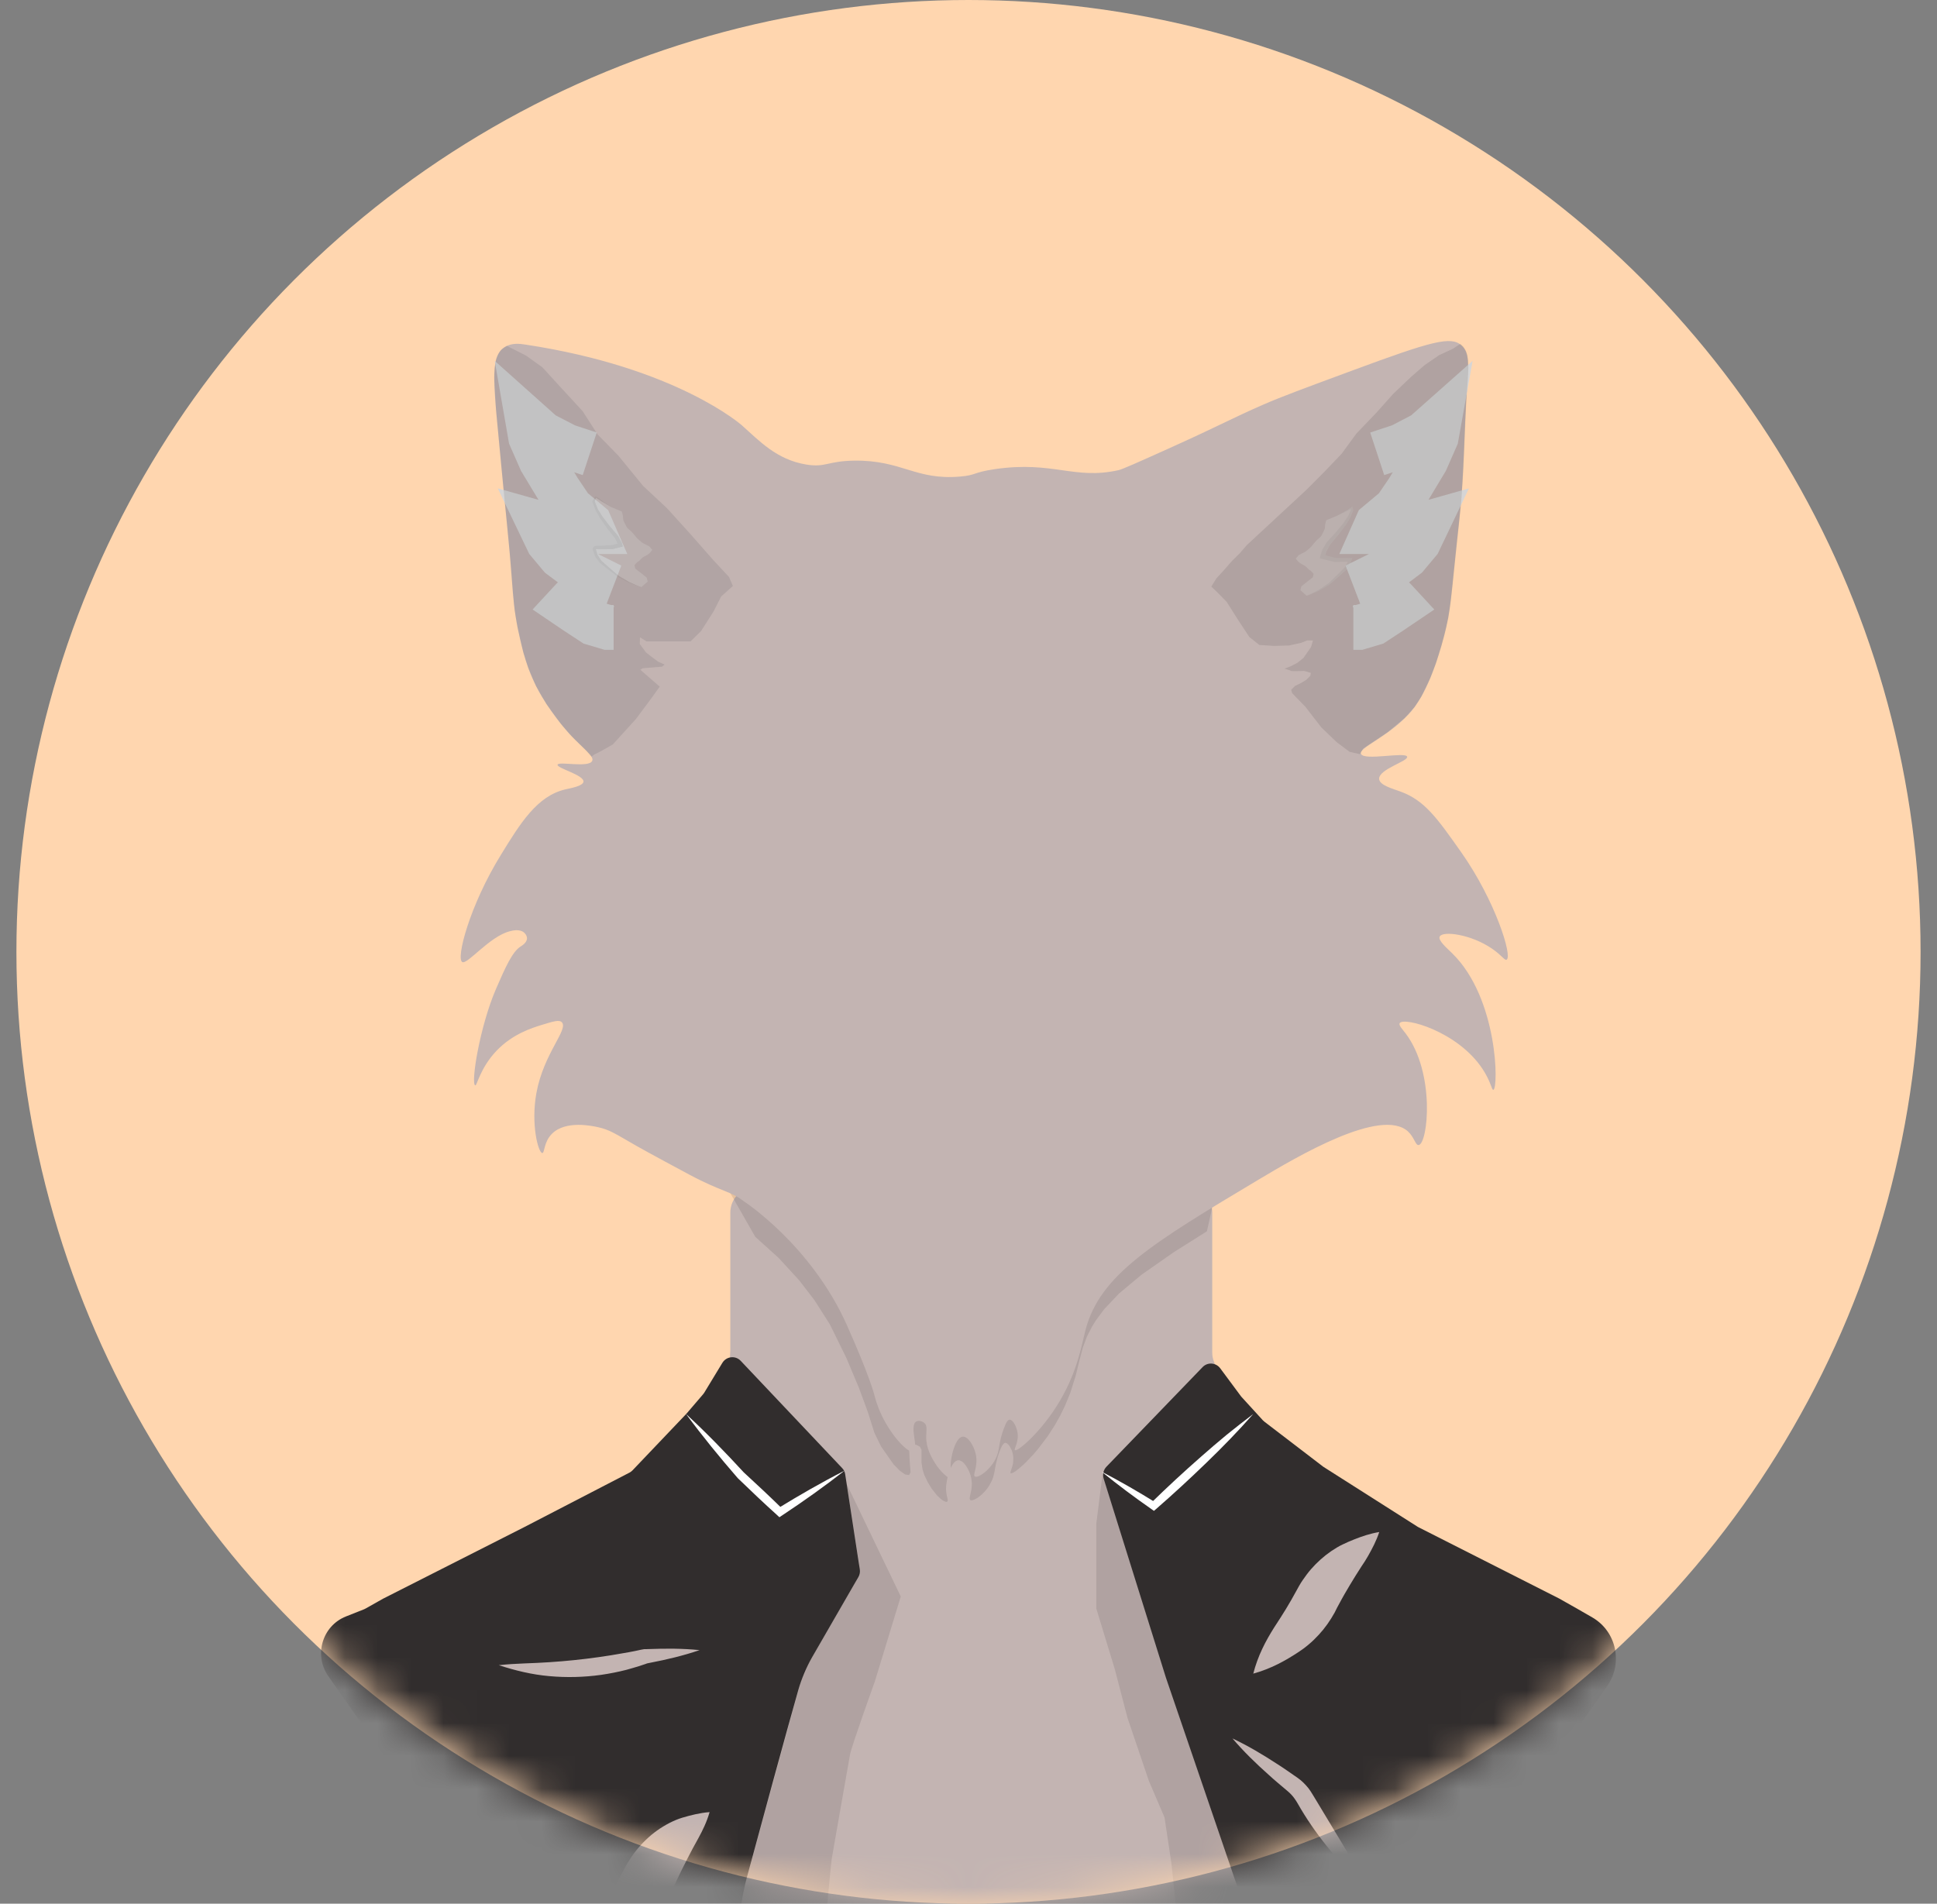<svg width="59" height="58" viewBox="0 0 59 58" fill="none" xmlns="http://www.w3.org/2000/svg">
<rect x="0" y="0" width="59" height="58" fill="#808080" stroke="none"/>
<circle cx="29.5" cy="29" r="29" fill="#FFD6AF"/>
<mask id="mask0" mask-type="alpha" maskUnits="userSpaceOnUse" x="0" y="0" width="59" height="58">
<circle cx="29.5" cy="29" r="29" fill="#FFD6AF"/>
</mask>
<g mask="url(#mask0)">
<path d="M28.951 78.068L21.055 66.816C20.953 66.672 20.902 66.497 20.913 66.319L21.287 59.253L21.902 47.622L22.001 45.758L22.245 41.142C22.245 41.128 22.245 41.115 22.245 41.099V39.211V36.947C22.245 36.512 22.592 36.161 23.023 36.161H36.146C36.577 36.161 36.924 36.512 36.924 36.947V39.44V41.207C36.924 41.301 36.94 41.396 36.975 41.482L43.382 58.712C43.473 58.956 43.438 59.231 43.288 59.442L30.221 78.066C29.908 78.508 29.261 78.508 28.951 78.068Z" fill="#C3B4B2"/>
<path d="M48.957 51.363C49.441 50.671 49.237 49.71 48.51 49.283C48.363 49.196 48.208 49.107 48.05 49.018L47.497 48.705L43.208 46.531C43.197 46.525 43.186 46.52 43.178 46.514L40.325 44.699C40.317 44.694 40.309 44.688 40.301 44.683L38.515 43.316C38.499 43.303 38.483 43.289 38.467 43.273L37.828 42.573C37.82 42.565 37.812 42.554 37.804 42.546L37.167 41.687C37.036 41.512 36.782 41.493 36.63 41.652L33.702 44.686C33.611 44.78 33.579 44.918 33.616 45.045L35.515 51.117L37.662 57.4C37.788 57.767 37.967 58.11 38.197 58.423L41.01 62.259C41.101 62.383 41.103 62.553 41.015 62.68" fill="#312D2D"/>
<path d="M21.72 67.767C21.648 67.664 21.635 67.529 21.686 67.413L22.159 66.349C22.346 65.914 22.448 65.444 22.45 64.971L22.514 58.894C22.52 58.321 22.6 57.751 22.75 57.197C23.148 55.723 23.972 52.692 24.317 51.485C24.416 51.139 24.557 50.804 24.736 50.491L26.146 48.046C26.186 47.976 26.202 47.892 26.188 47.811L25.744 44.918C25.734 44.845 25.702 44.778 25.651 44.727L22.562 41.461C22.402 41.291 22.127 41.321 22.004 41.52L21.448 42.436C21.437 42.452 21.426 42.468 21.413 42.482L20.902 43.079C20.897 43.084 20.894 43.09 20.889 43.092L19.266 44.797C19.239 44.826 19.207 44.848 19.172 44.867L15.971 46.525L11.666 48.708L11.134 49.008C11.121 49.016 11.105 49.024 11.091 49.029L10.538 49.248C9.816 49.534 9.551 50.428 10.001 51.069" fill="#312D2D"/>
<path opacity="0.1" d="M22.246 36.353L23.005 37.682L23.714 38.322L24.337 39L24.805 39.608L25.275 40.345L25.78 41.372L26.163 42.285L26.433 43.017L26.634 43.654L26.837 44.07L27.219 44.616L27.414 44.813L27.572 44.923L27.692 44.94L27.735 44.853L27.708 44.51L27.692 44.162L27.77 44.027L27.898 44.013L28.019 44.075L28.069 44.173V44.373V44.564L28.102 44.775L28.155 44.94L28.259 45.158L28.374 45.348L28.535 45.553L28.639 45.653L28.722 45.718L28.813 45.758L28.85 45.755L28.869 45.712L28.855 45.634L28.831 45.529L28.821 45.447L28.815 45.369L28.821 45.253L28.837 45.142L28.858 45.026L28.89 44.91L28.92 44.818L28.971 44.697L29.013 44.624L29.051 44.57L29.11 44.516L29.174 44.489L29.227 44.491L29.302 44.526L29.363 44.581L29.417 44.648L29.468 44.729L29.516 44.824L29.54 44.886L29.561 44.942L29.583 45.029L29.596 45.126L29.602 45.199L29.599 45.28L29.588 45.383L29.567 45.483L29.548 45.566L29.537 45.626L29.535 45.666L29.553 45.704L29.602 45.712L29.679 45.688L29.77 45.637L29.831 45.593L29.909 45.529L30 45.437L30.07 45.35L30.131 45.261L30.203 45.129L30.243 45.032L30.267 44.95L30.289 44.853L30.31 44.737L30.334 44.61L30.385 44.402L30.425 44.275L30.473 44.154L30.521 44.048L30.585 43.97L30.618 43.956L30.666 43.97L30.722 44.019L30.751 44.059L30.775 44.1L30.816 44.183L30.837 44.246L30.856 44.327L30.864 44.389V44.462L30.858 44.575L30.834 44.678L30.808 44.759L30.778 44.848L30.781 44.886L30.797 44.888L30.848 44.875L30.936 44.821L31.037 44.742L31.166 44.629L31.249 44.551L31.468 44.321L31.631 44.129L31.909 43.762L32.131 43.419L32.3 43.117L32.441 42.825L32.602 42.433L32.762 41.925L32.89 41.404L32.984 41.053L33.112 40.71L33.265 40.413L33.385 40.221L33.631 39.889L34.083 39.411L34.773 38.835L35.762 38.144L36.762 37.514L36.925 36.782" fill="black"/>
<path d="M29.695 44.986C29.612 44.934 29.815 44.659 29.713 44.27C29.654 44.038 29.486 43.759 29.328 43.77C29.128 43.781 28.994 44.245 28.962 44.537C28.93 44.829 29.053 45.002 28.991 45.037C28.909 45.086 28.636 44.834 28.467 44.556C28.371 44.394 28.208 44.124 28.211 43.77C28.211 43.592 28.256 43.446 28.16 43.357C28.098 43.3 27.986 43.268 27.911 43.308C27.686 43.432 27.991 44.138 27.831 44.221C27.678 44.3 27.173 43.781 26.86 43.13C26.71 42.819 26.649 42.568 26.622 42.463C26.622 42.463 26.475 41.893 25.791 40.361C24.697 37.922 22.66 36.602 22.66 36.602C22.272 36.294 21.983 36.312 21.015 35.797C19.836 35.167 19.389 34.913 19.389 34.913C18.734 34.538 18.576 34.422 18.221 34.343C18.042 34.303 17.232 34.125 16.814 34.541C16.558 34.794 16.593 35.132 16.518 35.129C16.397 35.124 16.165 34.26 16.338 33.303C16.56 32.085 17.328 31.359 17.111 31.143C17.034 31.064 16.86 31.116 16.518 31.221C16.21 31.316 15.624 31.494 15.13 32.007C14.627 32.531 14.528 33.082 14.477 33.069C14.33 33.025 14.617 31.259 15.111 30.122C15.389 29.482 15.601 29.001 15.854 28.839C15.889 28.817 16.05 28.723 16.052 28.59C16.055 28.49 15.967 28.417 15.959 28.409C15.822 28.296 15.606 28.352 15.523 28.374C14.908 28.533 14.242 29.39 14.082 29.311C13.881 29.217 14.301 27.593 15.261 26.038C15.849 25.081 16.36 24.25 17.221 24.05C17.384 24.012 17.758 23.95 17.772 23.815C17.79 23.609 16.959 23.407 16.983 23.299C17.01 23.185 17.94 23.404 18.039 23.18C18.103 23.034 17.766 22.812 17.341 22.356C17.341 22.356 16.879 21.856 16.494 21.208C16.05 20.454 15.9 19.758 15.78 19.19C15.657 18.593 15.627 18.151 15.601 17.775C15.518 16.595 15.381 15.417 15.274 14.239C15.044 11.736 14.886 10.874 15.379 10.571C15.59 10.442 15.83 10.471 16.002 10.498C20.617 11.195 22.598 12.959 22.598 12.959C23.122 13.424 23.649 14.004 24.558 14.153C25.157 14.25 25.194 14.045 26.029 14.034C27.475 14.018 27.884 14.634 29.237 14.52C29.753 14.477 29.612 14.396 30.302 14.293C32.085 14.034 32.714 14.628 34.075 14.323C34.19 14.296 34.644 14.094 35.55 13.686C37.198 12.945 37.529 12.74 38.492 12.322C39.005 12.097 39.733 11.827 41.187 11.29C43.623 10.388 44.193 10.234 44.516 10.523C44.762 10.744 44.733 11.103 44.684 11.808C44.594 13.124 44.599 14.445 44.457 15.757C44.176 18.326 44.203 18.55 43.981 19.39C43.551 21.035 43.086 21.57 42.901 21.767C42.227 22.483 41.385 22.78 41.455 22.966C41.537 23.191 42.818 22.894 42.861 23.056C42.896 23.193 41.989 23.436 42.008 23.734C42.021 23.925 42.42 24.028 42.66 24.117C43.393 24.385 43.773 24.922 44.513 25.973C45.548 27.445 46.075 29.141 45.891 29.238C45.832 29.271 45.749 29.109 45.444 28.901C44.794 28.458 43.944 28.355 43.853 28.533C43.794 28.652 44.072 28.884 44.238 29.049C45.636 30.422 45.647 33.163 45.487 33.204C45.436 33.217 45.412 32.952 45.16 32.572C44.398 31.413 42.754 30.975 42.634 31.172C42.596 31.232 42.706 31.343 42.813 31.483C43.727 32.69 43.495 34.835 43.214 34.886C43.115 34.903 43.083 34.654 42.888 34.473C42.072 33.728 39.537 35.221 38.326 35.945C35.112 37.868 33.508 38.833 33.066 40.513C32.943 40.98 32.815 41.855 32.176 42.855C31.633 43.703 30.986 44.235 30.914 44.181C30.871 44.148 31.048 43.932 30.989 43.622C30.954 43.446 30.847 43.246 30.751 43.254C30.7 43.257 30.652 43.316 30.572 43.535C30.438 43.9 30.446 44.084 30.392 44.273C30.267 44.726 29.796 45.048 29.695 44.986Z" fill="#C3B4B2"/>
<path d="M17.963 13.826L17.25 13.591L16.536 13.221L16.076 12.81L16.164 13.318L16.477 14.031L17.02 14.931L17.397 15.49L17.963 15.963L18.065 16.197H17.324L16.594 15.992L16.431 15.946L16.699 16.505L17.07 16.948L17.562 17.316L18.065 17.567L17.918 17.95L17.413 18.288L17.263 18.45L17.546 18.642L18.065 18.982L18.512 19.115H18.691" stroke="#D6D5D5" stroke-width="1.365" stroke-miterlimit="10"/>
<g opacity="0.2">
<path opacity="0.2" d="M18.607 15.45L18.153 15.169L18.118 15.277L18.217 15.523L18.345 15.728L18.581 16.036L18.832 16.33L18.942 16.533L18.976 16.652L18.669 16.73L18.284 16.735L18.206 16.73C18.185 16.73 18.14 16.722 18.158 16.757C18.172 16.808 18.19 16.857 18.206 16.908L18.321 17.084C18.498 17.243 18.677 17.397 18.856 17.551L19.174 17.737C19.295 17.791 19.415 17.846 19.541 17.889C19.412 17.851 19.289 17.805 19.166 17.756H19.164L18.837 17.586L18.832 17.584C18.645 17.44 18.455 17.294 18.27 17.146L18.265 17.14L18.257 17.13L18.134 16.959L18.131 16.954L18.126 16.941C18.105 16.889 18.086 16.843 18.067 16.787C18.065 16.779 18.062 16.773 18.059 16.757C18.059 16.757 18.057 16.743 18.057 16.727V16.716C18.059 16.706 18.067 16.681 18.081 16.668C18.091 16.652 18.118 16.641 18.123 16.638L18.131 16.635C18.155 16.63 18.155 16.63 18.166 16.63L18.217 16.627H18.3H18.287L18.672 16.608L18.642 16.611C18.741 16.576 18.845 16.557 18.95 16.53L18.856 16.698C18.845 16.657 18.835 16.619 18.824 16.579L18.835 16.603L18.733 16.398L18.746 16.419L18.506 16.111L18.281 15.79L18.276 15.785L18.155 15.574L18.15 15.566L18.148 15.563C18.115 15.479 18.091 15.396 18.054 15.315L18.041 15.288L18.051 15.266C18.067 15.231 18.086 15.198 18.107 15.166L18.137 15.123L18.18 15.139C18.222 15.155 18.252 15.19 18.289 15.215L18.396 15.296L18.607 15.45Z" fill="black"/>
</g>
<path opacity="0.2" d="M18.94 15.584L18.608 15.446L18.325 15.279L18.151 15.165L18.116 15.274L18.215 15.519L18.343 15.725L18.565 16.019L18.828 16.33L18.937 16.532L18.972 16.651L18.664 16.729L18.279 16.735L18.148 16.729L18.202 16.905L18.317 17.081L18.565 17.302L18.852 17.548L19.17 17.734L19.402 17.837L19.536 17.886L19.729 17.718L19.699 17.599L19.515 17.451C19.515 17.451 19.362 17.337 19.352 17.324C19.341 17.31 19.328 17.216 19.328 17.216C19.328 17.216 19.41 17.118 19.432 17.113C19.451 17.108 19.515 17.048 19.536 17.018C19.555 16.989 19.675 16.924 19.689 16.921C19.704 16.916 19.793 16.856 19.806 16.832C19.822 16.808 19.87 16.754 19.87 16.754L19.777 16.646C19.777 16.646 19.608 16.557 19.59 16.551C19.571 16.546 19.405 16.403 19.386 16.376C19.368 16.346 19.271 16.238 19.237 16.2C19.202 16.16 19.114 16.105 19.084 16.049C19.055 15.989 19.015 15.916 18.993 15.868C18.972 15.819 18.985 15.746 18.966 15.676L18.94 15.584Z" fill="white"/>
<path d="M41.949 13.826L42.663 13.591L43.374 13.221L43.837 12.81L43.746 13.318L43.433 14.031L42.893 14.931L42.513 15.49L41.949 15.963L41.845 16.197H42.588L43.315 15.992L43.478 15.946L43.211 16.505L42.839 16.948L42.35 17.316L41.845 17.567L41.992 17.95L42.497 18.288L42.647 18.45L42.363 18.642L41.845 18.982L41.398 19.115H41.222" stroke="#D6D5D5" stroke-width="1.365" stroke-miterlimit="10"/>
<path opacity="0.2" d="M40.398 15.849L40.729 15.712L41.013 15.544L41.187 15.431L41.221 15.539L41.122 15.784L40.994 15.99L40.772 16.284L40.51 16.595L40.401 16.797L40.366 16.916L40.673 16.995L41.058 17L41.189 16.995L41.136 17.17L41.021 17.346L40.772 17.567L40.486 17.813L40.168 17.999L39.935 18.102L39.801 18.151L39.609 17.983L39.638 17.864L39.823 17.716C39.823 17.716 39.975 17.602 39.986 17.589C39.997 17.575 40.01 17.481 40.01 17.481C40.01 17.481 39.927 17.384 39.906 17.378C39.887 17.373 39.823 17.313 39.801 17.284C39.78 17.254 39.663 17.189 39.649 17.186C39.633 17.181 39.545 17.122 39.532 17.097C39.515 17.073 39.467 17.019 39.467 17.019L39.561 16.911C39.561 16.911 39.729 16.822 39.748 16.816C39.767 16.811 39.932 16.668 39.951 16.641C39.97 16.614 40.066 16.503 40.101 16.465C40.136 16.425 40.224 16.371 40.253 16.314C40.283 16.255 40.323 16.182 40.344 16.133C40.366 16.084 40.352 16.011 40.371 15.941L40.398 15.849Z" fill="white"/>
<g opacity="0.2">
<path opacity="0.2" d="M40.73 15.712L41.185 15.431L41.219 15.539L41.12 15.784L40.992 15.99L40.757 16.298L40.505 16.592L40.396 16.795L40.361 16.914L40.669 16.992L41.054 16.997L41.131 16.992C41.153 16.992 41.198 16.984 41.179 17.019C41.166 17.07 41.147 17.119 41.131 17.17L41.016 17.346C40.84 17.505 40.66 17.659 40.481 17.813L40.163 17.999C40.043 18.053 39.922 18.107 39.797 18.151C39.92 18.099 40.038 18.04 40.155 17.978H40.153L40.46 17.775L40.455 17.781C40.626 17.619 40.797 17.454 40.963 17.286L40.949 17.302L41.054 17.119L41.043 17.138C41.056 17.089 41.072 17.035 41.083 16.989C41.083 16.984 41.086 16.976 41.086 16.981C41.086 16.976 41.083 16.989 41.086 17.003V17.011C41.088 17.022 41.094 17.043 41.107 17.059C41.118 17.076 41.142 17.086 41.147 17.086L41.153 17.089L41.166 17.092L41.136 17.097L41.064 17.111H41.054L40.669 17.122H40.663L40.639 17.116C40.535 17.097 40.433 17.067 40.332 17.041L40.198 17.008L40.238 16.876C40.249 16.835 40.262 16.797 40.276 16.76L40.281 16.741L40.283 16.735L40.401 16.538L40.409 16.522L40.414 16.517L40.677 16.233L40.923 15.936L40.917 15.941L41.054 15.741L41.048 15.755C41.083 15.674 41.126 15.595 41.153 15.512L41.15 15.56C41.145 15.523 41.139 15.485 41.136 15.444L41.209 15.471C41.174 15.501 41.131 15.514 41.091 15.536L40.971 15.593L40.73 15.712Z" fill="black"/>
</g>
<path opacity="0.1" d="M15.435 10.536L16.026 10.836L16.52 11.19L17.095 11.819L17.747 12.527L18.202 13.235L18.836 13.883L19.59 14.806L20.323 15.49L21.055 16.3L21.729 17.067L22.205 17.578L22.323 17.853L21.967 18.172L21.729 18.639L21.352 19.228L21.034 19.541H20.419H19.692L19.494 19.417L19.488 19.622C19.488 19.622 19.673 19.874 19.681 19.882C19.686 19.89 20.047 20.16 20.047 20.16L20.245 20.247L20.162 20.311L19.574 20.36L19.504 20.406L20.095 20.919L19.857 21.251L19.371 21.905L18.667 22.68C18.667 22.68 18.173 22.964 18.149 22.964C18.125 22.964 18.015 23.053 18.015 23.053L17.809 22.823L17.429 22.451L17.082 22.051L16.643 21.448L16.328 20.903L16.087 20.341L15.943 19.887L15.758 19.09L15.678 18.607L15.6 17.797L15.515 16.732L15.379 15.336L15.231 13.804L15.106 12.462L15.052 11.508C15.052 11.508 15.063 11.084 15.114 10.936C15.149 10.839 15.202 10.714 15.28 10.644C15.32 10.609 15.435 10.536 15.435 10.536Z" fill="#131720"/>
<path opacity="0.1" d="M41.42 22.977L41.11 22.907L40.717 22.613L40.249 22.164L39.76 21.532L39.359 21.119L39.329 21.016L39.447 20.898L39.631 20.808L39.786 20.714L39.912 20.59L39.928 20.5L39.72 20.441C39.72 20.441 39.335 20.455 39.327 20.441C39.319 20.427 39.126 20.373 39.126 20.373L39.31 20.301L39.511 20.198L39.704 20.044L39.816 19.882L39.934 19.712L39.992 19.512H39.813L39.634 19.585L39.262 19.666L38.81 19.679L38.359 19.65L38.054 19.407L37.69 18.853L37.364 18.337L37.089 18.056L36.896 17.872L37.051 17.621L37.281 17.37L37.519 17.097L37.765 16.854L37.974 16.611L38.396 16.219L39.206 15.468L39.808 14.909L40.321 14.393L40.864 13.826L41.316 13.208L41.918 12.581L42.436 12L42.987 11.476L43.396 11.122L43.835 10.82L44.252 10.628L44.482 10.477L44.565 10.552L44.599 10.598L44.653 10.69L44.696 10.822L44.72 10.99L44.725 11.214L44.717 11.422L44.704 11.622L44.69 11.827L44.674 12.07L44.661 12.311L44.65 12.54L44.621 13.197L44.608 13.543L44.578 14.207L44.554 14.645L44.506 15.306L44.471 15.682L44.426 16.103L44.34 16.911L44.292 17.37L44.252 17.77L44.201 18.232L44.18 18.404L44.118 18.812L44.011 19.296L43.907 19.677L43.739 20.209L43.559 20.676L43.295 21.219L43.086 21.54L42.784 21.878L42.265 22.308L41.522 22.805L41.42 22.977Z" fill="black"/>
<path d="M20.898 43.081C21.512 43.648 22.093 44.248 22.657 44.861L22.649 44.853C23.05 45.221 23.446 45.593 23.836 45.974L23.684 45.961C24.349 45.553 25.029 45.161 25.727 44.805C25.109 45.288 24.47 45.742 23.817 46.174L23.74 46.225L23.668 46.158C23.264 45.793 22.868 45.418 22.478 45.04L22.472 45.034L22.47 45.032C21.924 44.402 21.395 43.757 20.898 43.081Z" fill="white"/>
<path d="M38.172 43.081C37.943 43.341 37.71 43.594 37.469 43.843C37.229 44.092 36.985 44.335 36.739 44.572C36.245 45.05 35.739 45.518 35.221 45.969L35.148 46.031L35.076 45.98C34.557 45.618 34.047 45.239 33.555 44.837C34.119 45.129 34.667 45.447 35.205 45.78L35.06 45.791C35.552 45.31 36.057 44.842 36.574 44.389C36.83 44.162 37.092 43.938 37.357 43.719C37.627 43.5 37.897 43.289 38.172 43.081Z" fill="white"/>
<path d="M42.011 46.676C41.923 46.944 41.8 47.176 41.674 47.4C41.61 47.511 41.543 47.619 41.471 47.722L41.289 48.008C41.174 48.197 41.062 48.378 40.957 48.562C40.907 48.654 40.853 48.743 40.805 48.837L40.73 48.975L40.653 49.129C40.519 49.372 40.358 49.602 40.171 49.804C40.075 49.904 39.981 50.004 39.874 50.091C39.821 50.134 39.77 50.18 39.714 50.22L39.562 50.326C39.15 50.599 38.709 50.842 38.174 50.99C38.313 50.447 38.548 49.999 38.813 49.58L39 49.291L39.169 49.021C39.278 48.84 39.382 48.662 39.479 48.481L39.572 48.313C39.607 48.254 39.642 48.194 39.682 48.138C39.762 48.024 39.842 47.911 39.933 47.808C40.115 47.6 40.321 47.414 40.546 47.26C40.658 47.184 40.776 47.111 40.896 47.055C41.008 47.001 41.123 46.949 41.243 46.903C41.487 46.806 41.733 46.722 42.011 46.676Z" fill="#C3B4B2"/>
<path d="M15.193 50.733C15.717 50.674 16.231 50.679 16.733 50.642C17.236 50.609 17.736 50.558 18.231 50.488C18.48 50.455 18.726 50.412 18.972 50.369C19.095 50.35 19.218 50.325 19.343 50.301L19.528 50.261L19.573 50.253L19.619 50.245H19.632H19.656L19.752 50.242C20.268 50.223 20.785 50.22 21.309 50.274C20.811 50.444 20.306 50.563 19.8 50.66L19.707 50.679L19.683 50.685L19.672 50.688H19.669C19.637 50.693 19.71 50.679 19.702 50.682H19.699L19.694 50.685L19.648 50.701L19.461 50.763C19.335 50.801 19.21 50.839 19.081 50.874C18.827 50.939 18.568 50.99 18.306 51.028C17.784 51.101 17.252 51.114 16.728 51.066C16.201 51.02 15.691 50.895 15.193 50.733Z" fill="#C3B4B2"/>
<path d="M21.614 55.209C21.529 55.506 21.406 55.758 21.275 55.998C21.141 56.236 21.037 56.433 20.933 56.638C20.828 56.841 20.732 57.035 20.641 57.227L20.507 57.516L20.443 57.659L20.35 57.854C20.211 58.118 20.039 58.367 19.836 58.586C19.735 58.694 19.63 58.799 19.515 58.891C19.403 58.985 19.277 59.075 19.173 59.137C18.729 59.407 18.248 59.642 17.654 59.761C17.777 59.161 18.013 58.68 18.283 58.232C18.358 58.116 18.408 58.024 18.467 57.929L18.63 57.648C18.735 57.462 18.836 57.278 18.932 57.095L19.01 56.949C19.045 56.884 19.079 56.816 19.12 56.752C19.197 56.625 19.28 56.5 19.374 56.384C19.558 56.152 19.772 55.944 20.013 55.771C20.248 55.604 20.521 55.458 20.783 55.379C21.04 55.304 21.309 55.233 21.614 55.209Z" fill="#C3B4B2"/>
<path d="M37.541 52.965C38.014 53.189 38.458 53.453 38.888 53.734C39.107 53.87 39.313 54.023 39.527 54.167C39.65 54.253 39.76 54.364 39.856 54.483C39.955 54.615 40.008 54.723 40.078 54.831L40.867 56.141C41.132 56.579 41.396 57.019 41.642 57.486C41.228 57.165 40.864 56.787 40.53 56.387C40.196 55.987 39.891 55.56 39.623 55.112C39.557 54.998 39.492 54.88 39.436 54.804C39.377 54.718 39.305 54.642 39.225 54.574C39.03 54.407 38.829 54.245 38.639 54.069C38.252 53.724 37.88 53.364 37.541 52.965Z" fill="#C3B4B2"/>
<path opacity="0.1" d="M25.79 45.215L27.437 48.64L26.646 51.233C26.646 51.233 25.932 53.216 25.892 53.454C25.852 53.689 25.376 56.371 25.338 56.606C25.298 56.841 25.009 60.139 24.983 60.298C24.916 60.679 24.745 64.117 24.745 64.471C24.745 64.825 24.373 67.534 24.373 67.534L23.341 70.068L21.605 67.599L22.445 65.687L22.525 58.026L24.467 50.955L26.012 48.273C26.14 48.051 26.189 47.792 26.151 47.538L25.79 45.215Z" fill="black"/>
<path opacity="0.1" d="M33.583 44.913L35.522 51.114L37.433 56.708C37.714 57.532 38.12 58.307 38.634 59.01L41.166 62.464L40.367 63.604L39.343 63.193C39.217 63.142 39.102 63.072 39.003 62.983L37.722 61.84C37.687 61.808 37.653 61.775 37.623 61.74L37.048 61.084C36.81 60.814 36.623 60.503 36.495 60.168L35.866 58.523L35.679 56.757L35.471 55.371L34.995 54.261L34.342 52.335L33.957 50.858L33.393 49.007V47.889V46.417L33.583 44.913Z" fill="black"/>
</g>
</svg>
